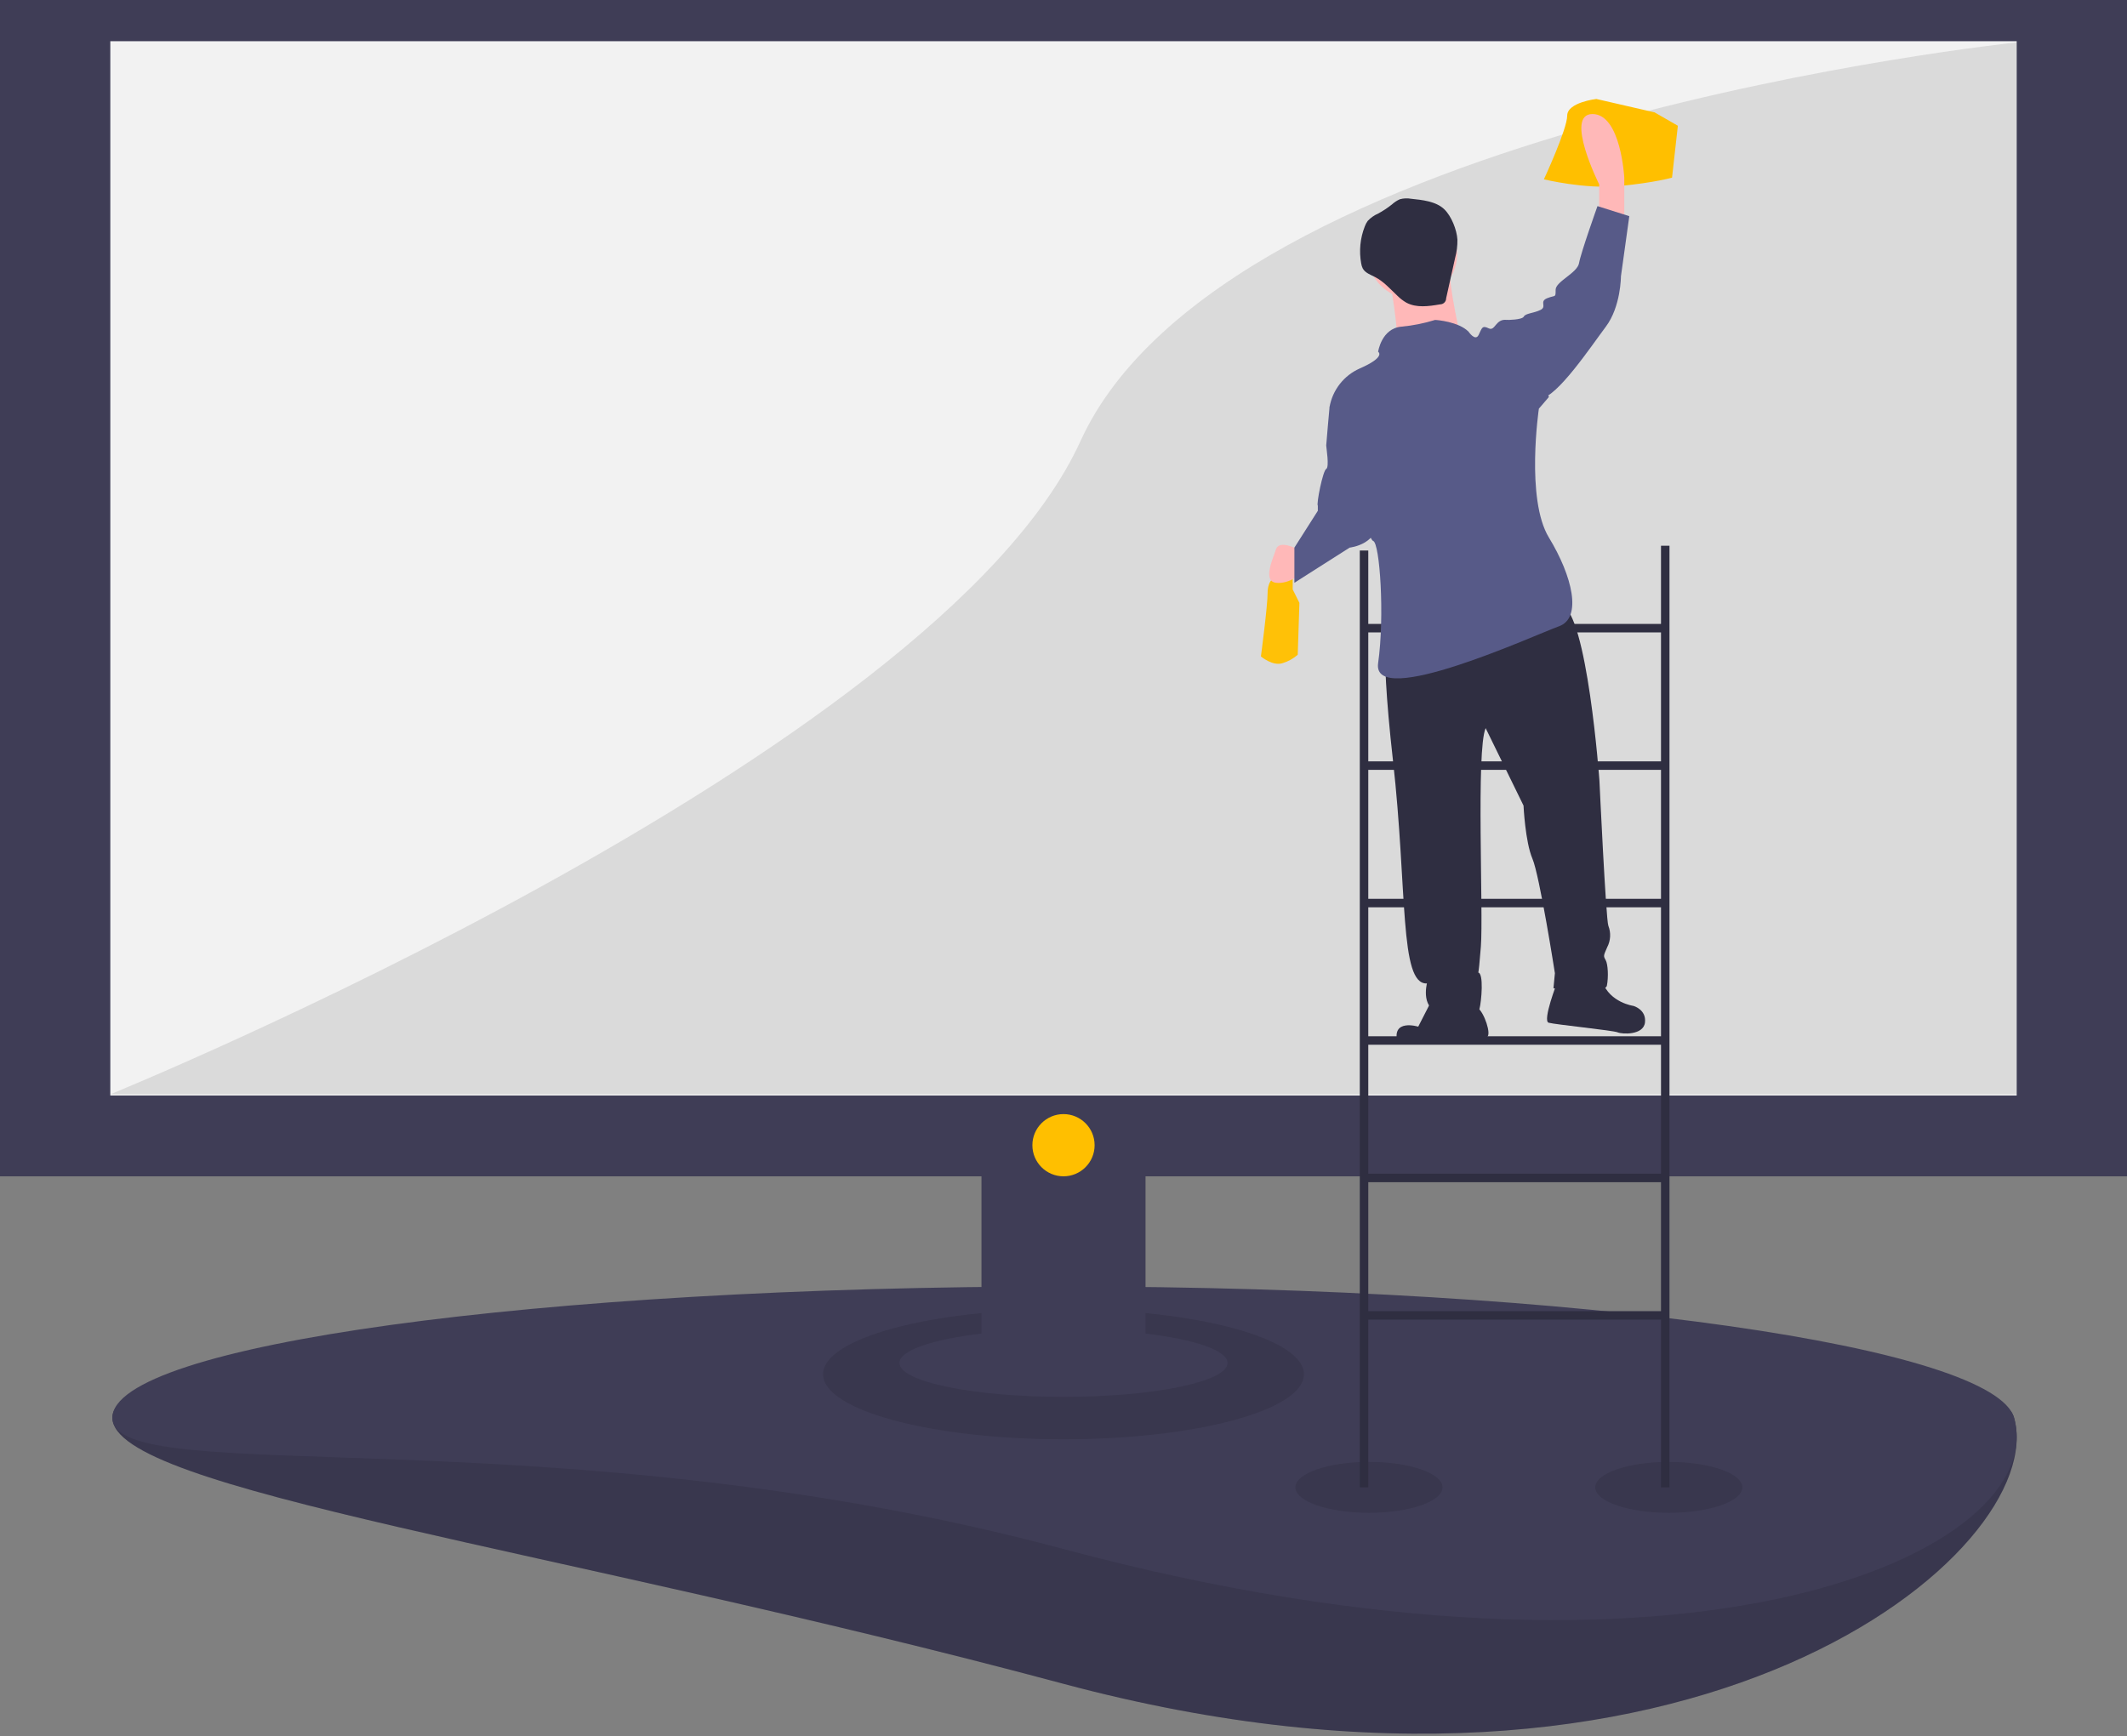 <svg width="752" height="614" viewBox="0 0 752 614" fill="none" xmlns="http://www.w3.org/2000/svg">
<rect x="0" y="0" width="752" height="614" fill="#808080" stroke="none"/>
<g clip-path="url(#clip0_84_409)">
<path d="M712.067 501.376C725.219 548.196 598.628 655.167 375.905 595.451C196.582 547.372 39.744 527.008 39.744 501.376C39.744 475.744 190.248 502.631 375.905 502.631C561.562 502.631 705.135 476.7 712.067 501.376Z" fill="#3F3D56"/>
<path opacity="0.1" d="M712.067 501.376C725.219 548.196 598.628 655.167 375.905 595.451C196.582 547.372 39.744 527.008 39.744 501.376C39.744 475.744 190.248 502.631 375.905 502.631C561.562 502.631 705.135 476.7 712.067 501.376Z" fill="black"/>
<path d="M712.067 501.376C725.219 548.196 598.628 607.502 375.905 547.787C196.582 499.707 39.744 527.008 39.744 501.376C39.744 475.745 190.248 454.966 375.905 454.966C561.562 454.966 705.135 476.7 712.067 501.376Z" fill="#3F3D56"/>
<path opacity="0.1" d="M484 535C498.359 535 510 530.971 510 526C510 521.029 498.359 517 484 517C469.641 517 458 521.029 458 526C458 530.971 469.641 535 484 535Z" fill="black"/>
<path opacity="0.1" d="M590 535C604.359 535 616 530.971 616 526C616 521.029 604.359 517 590 517C575.641 517 564 521.029 564 526C564 530.971 575.641 535 590 535Z" fill="black"/>
<path opacity="0.1" d="M376 509C422.944 509 461 498.703 461 486C461 473.297 422.944 463 376 463C329.056 463 291 473.297 291 486C291 498.703 329.056 509 376 509Z" fill="black"/>
<path d="M752 416V0H0V416H347V471.609C329.669 473.685 318 477.559 318 482C318 488.627 343.967 494 376 494C408.033 494 434 488.627 434 482C434 477.559 422.331 473.685 405 471.609V416H752Z" fill="#3F3D56"/>
<path d="M713 14.575H39V387.426H713V14.575Z" fill="#F2F2F2"/>
<path opacity="0.1" d="M713 15C713 15 433 44 382 156C331 268 39 387 39 387H713V15Z" fill="black"/>
<path d="M587.246 193V220.648H483.754V194.69H480.754V526H483.754V466.688H587.246V526H590.246V193H587.246ZM587.246 223.648V269.256H483.754V223.648L587.246 223.648ZM483.754 366.472V320.864H587.246V366.472H483.754ZM587.246 369.472V415.079H483.754V369.472H587.246ZM483.754 317.864V272.256H587.246V317.864H483.754ZM483.754 463.688V418.079H587.246V463.688H483.754Z" fill="#2F2E41"/>
<path d="M451.121 199.583V203.727C451.121 203.727 448.161 204.911 448.161 209.648C448.161 214.384 445.793 232.145 445.793 232.145C445.793 232.145 449.937 235.697 453.489 234.513C455.455 233.916 457.272 232.907 458.817 231.553L459.409 213.2L457.041 208.464V200.175L451.121 199.583Z" fill="#FFC107"/>
<path d="M564.378 35C564.378 35 554.082 36.184 554.082 40.92C554.082 45.657 545.845 63.417 545.845 63.417C545.845 63.417 560.26 66.969 572.615 65.785C584.97 64.601 591.148 62.825 591.148 62.825L593.207 44.472L584.97 39.736L564.378 35Z" fill="#FFBF00"/>
<path d="M565.382 76.442V65.193C565.382 65.193 552.949 40.328 563.014 40.328C573.078 40.328 574.262 62.825 574.262 62.825V78.81L565.382 76.442Z" fill="#FFB8B8"/>
<path d="M458.817 194.255C458.817 194.255 452.305 190.703 451.121 194.255C449.937 197.807 446.385 205.504 451.121 206.096C455.857 206.688 460.593 202.543 460.593 202.543L458.817 194.255Z" fill="#FFB8B8"/>
<path d="M490.869 218.236C490.869 218.236 487.304 222.944 492.476 268.876C497.648 314.808 494.668 348.252 504.487 347.794C504.487 347.794 501.924 357.754 510.267 358.121C518.611 358.489 522.423 359.068 523.072 356.766C523.722 354.465 524.739 343.821 522.473 343.926C522.473 343.926 522.614 346.948 523.56 334.792C524.507 322.637 521.827 265.235 525.25 257.506L538.64 284.887C538.64 284.887 539.239 297.727 541.787 303.664C544.335 309.6 549.734 344.168 549.734 344.168L549.225 349.49C549.225 349.49 567.493 351.665 568.108 348.608C568.722 345.552 568.51 341.02 567.685 339.545C566.859 338.07 566.859 338.07 568.228 334.978C568.835 333.816 569.184 332.537 569.254 331.228C569.323 329.918 569.111 328.61 568.631 327.39C567.77 325.159 565.478 276.065 565.478 276.065C565.478 276.065 561.181 216.467 551.977 213.869C542.772 211.271 490.869 218.236 490.869 218.236Z" fill="#2F2E41"/>
<path d="M506.964 352.22L501.415 363.076C501.415 363.076 491.816 360.118 494.109 368.716C503.324 369.003 512.546 368.445 521.66 367.051C521.66 367.051 525.507 368.385 526.156 366.084C526.806 363.783 523.792 355.976 521.526 356.082C519.26 356.187 506.964 352.22 506.964 352.22Z" fill="#2F2E41"/>
<path d="M550.63 347.153C550.63 347.153 545.223 361.031 547.524 361.68C549.825 362.33 570.359 364.399 571.905 365.084C573.451 365.769 581.039 366.171 581.582 361.604C582.126 357.037 577.524 355.738 577.524 355.738C577.524 355.738 569.145 354.615 566.527 347.168C563.908 339.721 550.63 347.153 550.63 347.153Z" fill="#2F2E41"/>
<path d="M499.357 105.639C508.091 105.639 515.171 98.559 515.171 89.825C515.171 81.091 508.091 74.01 499.357 74.01C490.623 74.01 483.542 81.091 483.542 89.825C483.542 98.559 490.623 105.639 499.357 105.639Z" fill="#FFB8B8"/>
<path d="M491.033 97.316C491.033 97.316 495.195 118.957 493.53 123.118C491.866 127.28 516.836 121.454 516.836 121.454C516.836 121.454 511.842 99.813 512.674 94.819C513.506 89.825 491.033 97.316 491.033 97.316Z" fill="#FFB8B8"/>
<path d="M498.876 70.292C497.561 70.053 496.209 70.113 494.92 70.466C493.889 70.923 492.939 71.546 492.109 72.311C490.603 73.511 488.994 74.576 487.302 75.495C485.889 76.103 484.616 76.996 483.562 78.117C483.117 78.73 482.761 79.403 482.506 80.115C480.884 84.258 480.448 88.77 481.247 93.147C481.337 93.769 481.524 94.373 481.802 94.936C482.667 96.53 484.578 97.158 486.187 97.994C489.243 99.58 491.559 102.251 494.066 104.612C494.997 105.541 496.043 106.347 497.179 107.011C500.754 108.96 505.125 108.324 509.139 107.635C509.423 107.634 509.705 107.578 509.967 107.468C510.23 107.358 510.468 107.197 510.668 106.995C510.868 106.793 511.026 106.553 511.132 106.289C511.239 106.026 511.293 105.743 511.29 105.459L514.458 91.209C515.033 89.097 515.306 86.916 515.27 84.728C515.049 81.269 513.177 76.477 510.638 74.02C507.68 71.157 502.743 70.701 498.876 70.292Z" fill="#2F2E41"/>
<path d="M487.235 124.396C487.235 124.396 488.419 116.108 495.523 115.516C499.541 115.136 503.509 114.343 507.363 113.147C507.955 113.147 515.652 113.739 519.204 117.292C519.204 117.292 521.572 120.844 522.756 118.476C523.94 116.108 523.94 114.924 526.308 116.108C528.676 117.292 528.676 112.555 532.821 113.147C536.965 113.739 547.621 140.381 547.621 140.381L544.069 144.525C544.069 144.525 539.333 176.494 547.621 190.111C555.91 203.727 559.462 218.528 551.173 221.488C542.885 224.448 484.866 251.09 487.235 234.513C489.603 217.936 487.827 191.887 485.458 191.295C483.09 190.703 470.066 143.933 470.066 143.933C470.59 140.963 471.835 138.168 473.694 135.794C475.552 133.419 477.966 131.538 480.722 130.316C490.195 126.172 487.235 124.396 487.235 124.396Z" fill="#575A88"/>
<path d="M529.86 115.516L532.821 113.147C532.821 113.147 538.149 113.147 538.741 111.963C539.333 110.779 542.293 110.779 544.661 109.595C547.029 108.411 544.069 106.635 547.029 105.451C549.989 104.267 549.989 105.451 549.989 102.491C549.989 99.531 557.686 96.571 558.278 93.019C558.87 89.466 564.79 72.89 564.79 72.89L576.039 76.442L573.078 97.755C573.078 97.755 573.078 108.411 567.75 115.516C562.422 122.62 550.581 140.381 544.661 140.973C538.741 141.565 529.86 115.516 529.86 115.516Z" fill="#575A88"/>
<path d="M473.618 140.973L470.066 143.933C470.066 143.933 468.882 156.957 468.882 157.549C468.882 158.141 470.066 165.246 468.882 165.838C467.698 166.43 465.33 178.27 465.922 178.862V180.638L457.633 193.663V206.096L477.17 193.663C477.17 193.663 488.419 192.479 486.643 182.415C484.866 172.35 473.618 140.973 473.618 140.973Z" fill="#575A88"/>
<path d="M376 416C382.075 416 387 411.075 387 405C387 398.925 382.075 394 376 394C369.925 394 365 398.925 365 405C365 411.075 369.925 416 376 416Z" fill="#FFBF00"/>
</g>
<defs>
<clipPath id="clip0_84_409">
<rect width="752" height="613.121" fill="white"/>
</clipPath>
</defs>
</svg>
